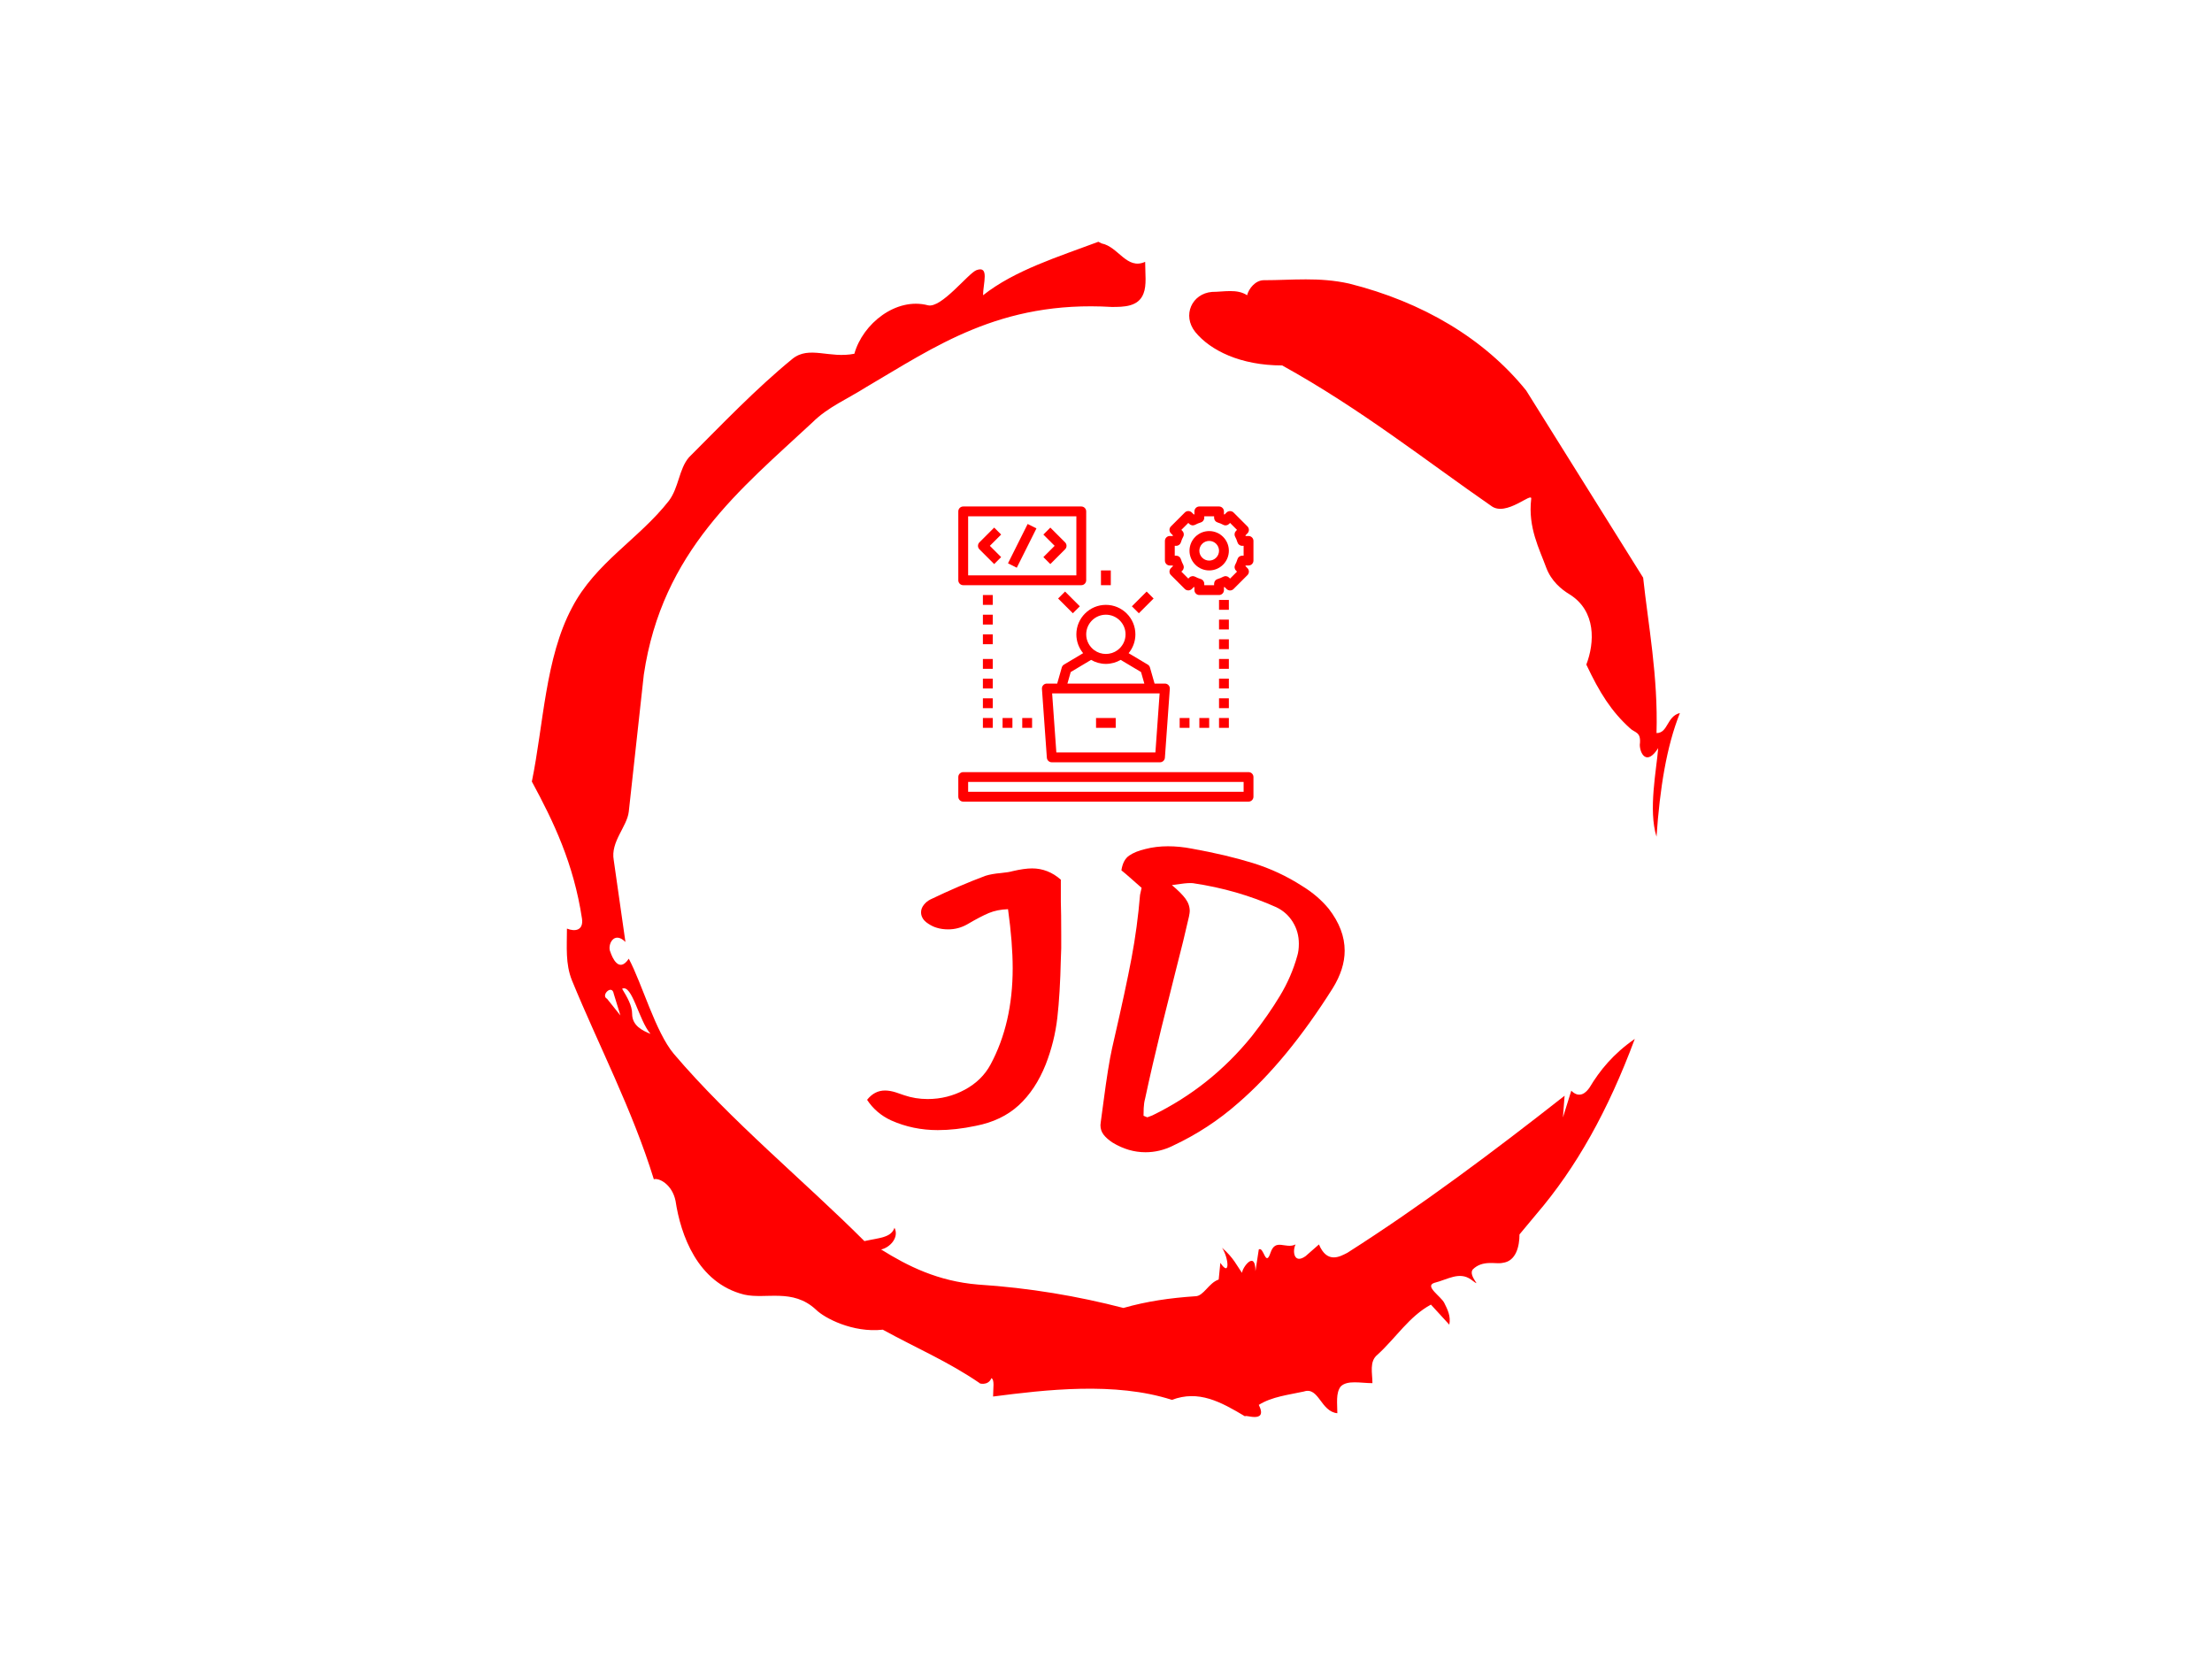 <svg xmlns="http://www.w3.org/2000/svg" version="1.1" xmlns:xlink="http://www.w3.org/1999/xlink" xmlns:svgjs="http://svgjs.dev/svgjs" width="1000" height="750" viewBox="0 0 1000 750"><g transform="matrix(0.519,0,0,0.519,240.444,83)"><svg viewBox="0 0 320 360" data-background-color="#ffffff" preserveAspectRatio="xMidYMid meet" height="1125" width="1000" xmlns="http://www.w3.org/2000/svg" xmlns:xlink="http://www.w3.org/1999/xlink"><g id="tight-bounds" transform="matrix(1,0,0,1,0,0)"><svg viewBox="0 0 320 360" height="360" width="320"><g><svg></svg></g><g><svg viewBox="0 0 320 360" height="360" width="320"><g><path transform="translate(-74.993,-51.79) scale(4.658,4.658)" d="M20.6 59.9l0.8 1-0.4-1.3c-0.1-0.6-0.8 0.1-0.4 0.3M21.5 59.3c0.3 0.5 0.6 1 0.6 1.5 0 0.7 0.6 1 1.1 1.2-0.7-0.8-1.1-3-1.7-2.7M59.9 16.9c1.7 0 3.3-0.2 5.1 0.2 4.4 1.1 8.1 3.3 10.6 6.4l7 11.2c0.3 2.8 0.9 5.9 0.8 9.3 0.7 0 0.6-1 1.4-1.2-0.8 2-1.2 4.5-1.4 7.4-0.5-1.6 0-4 0.1-5.3-0.7 1.1-1.1 0.3-1.1-0.2 0.1-0.8-0.3-0.7-0.6-1-1.1-1-1.8-2.1-2.6-3.8 0.5-1.3 0.6-3.2-1-4.2-0.5-0.3-1.1-0.8-1.4-1.6-0.4-1.1-1.1-2.4-0.9-4.1 0.1-0.5-1.5 1.1-2.4 0.4-3.9-2.7-7.8-5.8-12.5-8.4-2.5 0-4.3-0.9-5.2-2-0.8-1-0.2-2.3 1-2.4 0.7 0 1.5-0.2 2.1 0.2 0.1-0.4 0.5-0.9 1-0.9M50 14.6l0.2 0.1c1 0.2 1.5 1.6 2.6 1.1 0 0.7 0.1 1.4-0.1 1.9-0.3 0.8-1.2 0.8-1.9 0.8-6.7-0.4-10.6 2.4-14.7 4.8-1.1 0.7-2.3 1.2-3.2 2.1-4.3 4-9 7.7-10.1 15.1l-0.9 8.2c-0.1 0.9-1.1 1.8-0.9 2.9l0.7 4.9c-0.7-0.7-1.1 0.2-0.9 0.6 0.1 0.3 0.5 1.3 1.1 0.4 0.8 1.5 1.6 4.4 2.7 5.7 3.4 4 7.8 7.6 11.4 11.2 0.9-0.2 1.6-0.2 1.8-0.8 0.3 0.6-0.3 1.2-0.8 1.3 1.6 1 3.4 1.9 5.8 2.1 3.1 0.2 6 0.7 8.7 1.4 1.4-0.4 2.8-0.6 4.3-0.7 0.5 0 0.8-0.8 1.4-1l0.1-1c0.6 0.9 0.5-0.3 0.1-0.9 0.7 0.6 0.9 1.1 1.2 1.5 0-0.3 0.8-1.4 0.8-0.1l0.2-1.3c0.3-0.2 0.4 1.1 0.7 0.2 0.3-0.9 0.9-0.2 1.5-0.5-0.2 0.4-0.1 1.2 0.6 0.7l0.8-0.7c0.5 1.2 1.3 0.7 1.7 0.5 4.4-2.8 8.8-6.1 13-9.4l-0.1 1.3 0.5-1.6c0.5 0.5 0.9 0.1 1.1-0.2 0.6-1 1.4-2 2.7-2.9-1.6 4.3-3.5 7.7-5.9 10.5l-1 1.2c0 0.7-0.2 1.6-1 1.7-0.4 0.1-1.2-0.2-1.8 0.4-0.3 0.4 0.7 1.2-0.1 0.6-0.7-0.5-1.4 0-2.2 0.2-0.6 0.2 0.4 0.8 0.6 1.2 0.2 0.4 0.4 0.8 0.3 1.3l-1.1-1.2c-1.3 0.7-2.1 2-3.2 3-0.5 0.4-0.3 1.1-0.3 1.7-0.7 0-1.5-0.2-1.9 0.2-0.3 0.4-0.2 1-0.2 1.6-1-0.1-1.1-1.6-2-1.3-0.9 0.2-1.9 0.3-2.7 0.8 0.6 1.2-1 0.5-0.8 0.7-1.5-0.9-2.8-1.6-4.4-1-3.4-1.1-7.6-0.6-10.7-0.2 0-0.5 0.1-1-0.1-1.1-0.2 0.5-0.8 0.3-0.7 0.3-1.9-1.3-3.8-2.1-5.8-3.2-1.8 0.2-3.5-0.7-4-1.2-1.4-1.3-3-0.6-4.3-0.9-2.8-0.7-3.8-3.6-4.1-5.6-0.2-1-1-1.4-1.3-1.3-1.3-4.2-3.3-8-4.9-11.9-0.4-1-0.3-2-0.3-3.1 0.5 0.2 1 0.1 0.9-0.6-0.5-3.3-1.7-5.8-3-8.2 0.7-3.4 0.8-7.4 2.4-10.4 1.4-2.7 4-4.1 5.8-6.4 0.6-0.8 0.6-1.9 1.2-2.6 2-2 4-4.1 6.2-5.9 1-0.8 2.2 0 3.7-0.3 0.5-1.8 2.5-3.4 4.4-2.9 0.8 0.2 2.4-1.9 2.9-2.1 0.8-0.3 0.4 0.8 0.4 1.5 1.9-1.5 4.5-2.3 6.9-3.2" fill="#ff0000" fill-rule="nonzero" stroke="none" stroke-width="1" stroke-linecap="butt" stroke-linejoin="miter" stroke-miterlimit="10" stroke-dasharray="" stroke-dashoffset="0" font-family="none" font-weight="none" font-size="none" text-anchor="none" style="mix-blend-mode: normal" data-fill-palette-color="tertiary"></path></g><g transform="matrix(1,0,0,1,93.439,90)"><svg viewBox="0 0 133.123 180" height="180" width="133.123"><g><svg viewBox="0 0 133.123 180" height="180" width="133.123"><g><svg viewBox="0 0 192 259.61" height="180" width="133.123"><g transform="matrix(1,0,0,1,0,136.605)"><svg viewBox="0 0 192 123.005" height="123.005" width="192"><g id="textblocktransform"><svg viewBox="0 0 192 123.005" height="123.005" width="192" id="textblock"><g><svg viewBox="0 0 192 123.005" height="123.005" width="192"><g transform="matrix(1,0,0,1,0,0)"><svg width="192" viewBox="1.65 -37 61.5 39.4" height="123.005" data-palette-color="#ff0000"><path d="M4.75-1.7Q2.8-2.6 1.65-4.35L1.65-4.35Q2.6-5.55 3.95-5.55L3.95-5.55Q4.6-5.55 5.38-5.3 6.15-5.05 6.4-4.95L6.4-4.95Q7.85-4.45 9.45-4.45L9.45-4.45Q12-4.45 14.23-5.65 16.45-6.85 17.55-8.9L17.55-8.9Q20.4-14.2 20.4-21.3L20.4-21.3Q20.4-24.55 19.8-28.9L19.8-28.9Q18.4-28.85 17.32-28.4 16.25-27.95 14.55-26.95L14.55-26.95Q13.4-26.3 12.1-26.3L12.1-26.3Q11.3-26.3 10.65-26.5L10.65-26.5Q10.1-26.65 9.53-27.03 8.95-27.4 8.75-27.85L8.75-27.85Q8.6-28.15 8.6-28.5L8.6-28.5Q8.6-29 8.95-29.45 9.3-29.9 9.8-30.15L9.8-30.15Q13.55-31.95 16.9-33.2L16.9-33.2Q17.7-33.45 18.85-33.55L18.85-33.55Q19.9-33.65 20.4-33.8L20.4-33.8Q21.9-34.15 22.9-34.15L22.9-34.15Q24.95-34.15 26.6-32.7L26.6-32.7 26.6-29.85Q26.65-28.45 26.65-25.6L26.65-25.6 26.65-23.85 26.6-22.45Q26.5-18 26.15-14.93 25.8-11.85 24.65-8.9L24.65-8.9Q23.35-5.65 21.18-3.65 19-1.65 15.65-1L15.65-1Q13.05-0.45 10.75-0.45L10.75-0.45Q7.55-0.45 4.75-1.7L4.75-1.7ZM37-31.65Q37.05-31.6 35.75-32.75L35.75-32.75Q34.85-33.55 34.4-33.9L34.4-33.9Q34.6-35.25 35.4-35.8 36.2-36.35 37.5-36.65L37.5-36.65Q38.85-37 40.4-37L40.4-37Q41.9-37 43.45-36.7L43.45-36.7Q47.9-35.9 51.3-34.85 54.7-33.8 57.65-31.9L57.65-31.9Q59.7-30.65 61.1-28.95L61.1-28.95Q63.15-26.3 63.15-23.55L63.15-23.55Q63.15-21.2 61.6-18.7L61.6-18.7Q55.7-9.35 49.45-3.95L49.45-3.95Q45.65-0.6 41.05 1.55L41.05 1.55Q39.35 2.4 37.5 2.4L37.5 2.4Q35.3 2.4 33.25 1.15L33.25 1.15Q32.5 0.65 32.1 0.13 31.7-0.4 31.7-1.1L31.7-1.1 31.75-1.55 32.1-4.15Q32.7-8.75 33.2-11L33.2-11 33.45-12.1Q34.95-18.6 35.7-22.58 36.45-26.55 36.8-30.75L36.8-30.75 37-31.65ZM43.6-32.25Q43-32.3 42-32.15L42-32.15 40.9-32Q42.1-31 42.65-30.25 43.2-29.5 43.2-28.65L43.2-28.65Q43.2-28.45 43.1-27.95L43.1-27.95Q42.45-25.05 41.35-20.8L41.35-20.8 39.55-13.6Q38.35-8.7 37.45-4.5L37.45-4.5Q37.3-3.95 37.27-3.28 37.25-2.6 37.25-2.3L37.25-2.3Q37.7-2.1 37.75-2.1L37.75-2.1 38.4-2.35Q45.9-6 51.2-12.55L51.2-12.55Q53.35-15.3 54.82-17.75 56.3-20.2 57.05-22.9L57.05-22.9Q57.25-23.55 57.25-24.45L57.25-24.45Q57.25-26 56.47-27.25 55.7-28.5 54.35-29.15L54.35-29.15Q49.35-31.4 43.6-32.25L43.6-32.25Z" opacity="1" transform="matrix(1,0,0,1,0,0)" fill="#ff0000" class="wordmark-text-0" data-fill-palette-color="primary" id="text-0"></path></svg></g></svg></g></svg></g></svg></g><g transform="matrix(1,0,0,1,36.672,0)"><svg viewBox="0 0 118.656 118.656" height="118.656" width="118.656"><g><svg xmlns="http://www.w3.org/2000/svg" xmlns:xlink="http://www.w3.org/1999/xlink" version="1.1" x="0" y="0" viewBox="2 2 60 60" style="enable-background:new 0 0 64 64;" xml:space="preserve" height="118.656" width="118.656" class="icon-icon-0" data-fill-palette-color="accent" id="icon-0"><path d="M20 38c-0.278 0-0.542 0.115-0.732 0.318-0.189 0.203-0.285 0.476-0.266 0.753l1 14C20.04 53.595 20.476 54 21 54h22c0.524 0 0.96-0.405 0.998-0.929l1-14c0.02-0.277-0.077-0.55-0.266-0.753C44.542 38.115 44.278 38 44 38h-2.103l-0.936-3.274c-0.07-0.245-0.23-0.454-0.449-0.584l-3.89-2.321C37.482 30.782 38 29.451 38 28c0-3.309-2.691-6-6-6s-6 2.691-6 6c0 1.451 0.518 2.782 1.377 3.821l-3.89 2.321c-0.219 0.13-0.379 0.339-0.449 0.584L22.103 38H20zM42.069 52H21.931l-0.857-12h1.783 18.286 1.783L42.069 52zM32 24c2.206 0 4 1.794 4 4 0 1.31-0.642 2.465-1.618 3.195-0.002 0.001-0.004 0.002-0.006 0.003-0.164 0.122-0.335 0.226-0.511 0.319-0.022 0.012-0.043 0.024-0.066 0.036-0.171 0.087-0.347 0.16-0.527 0.22-0.03 0.01-0.06 0.018-0.09 0.028-0.77 0.24-1.595 0.24-2.365 0-0.03-0.009-0.06-0.018-0.089-0.028-0.179-0.06-0.356-0.133-0.527-0.22-0.022-0.011-0.044-0.024-0.066-0.036-0.176-0.093-0.348-0.198-0.511-0.319-0.002-0.001-0.004-0.002-0.006-0.003C28.642 30.465 28 29.31 28 28 28 25.794 29.794 24 32 24zM24.853 35.655l4.141-2.471C29.879 33.7 30.904 34 32 34s2.121-0.3 3.006-0.815l4.141 2.471L39.817 38H24.183L24.853 35.655z" fill="#ff0000" data-fill-palette-color="accent"></path><path d="M61 56H3c-0.552 0-1 0.447-1 1v4c0 0.553 0.448 1 1 1h58c0.552 0 1-0.447 1-1v-4C62 56.447 61.552 56 61 56zM60 60H4v-2h56V60z" fill="#ff0000" data-fill-palette-color="accent"></path><rect x="47" y="45" width="2" height="2" fill="#ff0000" data-fill-palette-color="accent"></rect><rect x="51" y="45" width="2" height="2" fill="#ff0000" data-fill-palette-color="accent"></rect><rect x="55" y="45" width="2" height="2" fill="#ff0000" data-fill-palette-color="accent"></rect><rect x="55" y="41" width="2" height="2" fill="#ff0000" data-fill-palette-color="accent"></rect><rect x="55" y="37" width="2" height="2" fill="#ff0000" data-fill-palette-color="accent"></rect><rect x="55" y="33" width="2" height="2" fill="#ff0000" data-fill-palette-color="accent"></rect><rect x="55" y="29" width="2" height="2" fill="#ff0000" data-fill-palette-color="accent"></rect><rect x="55" y="25" width="2" height="2" fill="#ff0000" data-fill-palette-color="accent"></rect><rect x="55" y="21" width="2" height="2" fill="#ff0000" data-fill-palette-color="accent"></rect><rect x="15" y="45" width="2" height="2" fill="#ff0000" data-fill-palette-color="accent"></rect><rect x="11" y="45" width="2" height="2" fill="#ff0000" data-fill-palette-color="accent"></rect><rect x="7" y="45" width="2" height="2" fill="#ff0000" data-fill-palette-color="accent"></rect><rect x="7" y="41" width="2" height="2" fill="#ff0000" data-fill-palette-color="accent"></rect><rect x="7" y="37" width="2" height="2" fill="#ff0000" data-fill-palette-color="accent"></rect><rect x="7" y="33" width="2" height="2" fill="#ff0000" data-fill-palette-color="accent"></rect><rect x="7" y="28" width="2" height="2" fill="#ff0000" data-fill-palette-color="accent"></rect><rect x="7" y="24" width="2" height="2" fill="#ff0000" data-fill-palette-color="accent"></rect><rect x="7" y="20" width="2" height="2" fill="#ff0000" data-fill-palette-color="accent"></rect><rect x="30" y="45" width="4" height="2" fill="#ff0000" data-fill-palette-color="accent"></rect><path d="M9.293 6.293l-3 3c-0.391 0.391-0.391 1.023 0 1.414l3 3 1.414-1.414L8.414 10l2.293-2.293L9.293 6.293z" fill="#ff0000" data-fill-palette-color="accent"></path><path d="M20.707 6.293l-1.414 1.414L21.586 10l-2.293 2.293 1.414 1.414 3-3c0.391-0.391 0.391-1.023 0-1.414L20.707 6.293z" fill="#ff0000" data-fill-palette-color="accent"></path><rect x="10.528" y="9" transform="matrix(0.447 -0.894 0.894 0.447 -0.652 18.944)" width="8.944" height="2" fill="#ff0000" data-fill-palette-color="accent"></rect><path d="M3 18h24c0.552 0 1-0.447 1-1V3c0-0.553-0.448-1-1-1H3C2.448 2 2 2.447 2 3v14C2 17.553 2.448 18 3 18zM4 4h22v12H4V4z" fill="#ff0000" data-fill-palette-color="accent"></path><path d="M53 7c-2.206 0-4 1.794-4 4s1.794 4 4 4 4-1.794 4-4S55.206 7 53 7zM53 13c-1.103 0-2-0.897-2-2s0.897-2 2-2 2 0.897 2 2S54.103 13 53 13z" fill="#ff0000" data-fill-palette-color="accent"></path><path d="M61 8h-0.584c-0.017-0.041-0.033-0.082-0.05-0.122l0.413-0.413c0.188-0.188 0.293-0.441 0.293-0.707 0-0.265-0.105-0.52-0.293-0.707L57.95 3.222c-0.375-0.375-1.039-0.375-1.415 0l-0.413 0.413C56.082 3.618 56.041 3.601 56 3.584V3c0-0.553-0.448-1-1-1h-4c-0.552 0-1 0.447-1 1v0.584c-0.041 0.017-0.082 0.034-0.123 0.051l-0.413-0.413c-0.188-0.188-0.442-0.293-0.708-0.293s-0.52 0.105-0.707 0.293l-2.829 2.829c-0.188 0.188-0.293 0.442-0.293 0.707 0 0.266 0.105 0.52 0.293 0.707l0.413 0.413c-0.017 0.04-0.034 0.081-0.05 0.122H45c-0.552 0-1 0.447-1 1v4c0 0.553 0.448 1 1 1h0.584c0.017 0.041 0.034 0.082 0.051 0.123l-0.413 0.412c-0.188 0.188-0.293 0.441-0.293 0.707 0 0.265 0.105 0.52 0.293 0.707l2.829 2.829c0.375 0.375 1.039 0.375 1.415 0l0.413-0.413c0.041 0.017 0.082 0.034 0.123 0.051V19c0 0.553 0.448 1 1 1h4c0.552 0 1-0.447 1-1v-0.584c0.041-0.017 0.082-0.034 0.123-0.051l0.413 0.413c0.188 0.188 0.442 0.293 0.708 0.293s0.52-0.105 0.707-0.293l2.829-2.829c0.188-0.188 0.293-0.442 0.293-0.707 0-0.266-0.105-0.52-0.293-0.707l-0.413-0.412c0.017-0.041 0.034-0.082 0.051-0.123H61c0.552 0 1-0.447 1-1V9C62 8.447 61.552 8 61 8zM60 12h-0.294c-0.442 0-0.833 0.291-0.958 0.715-0.12 0.404-0.278 0.787-0.468 1.138-0.211 0.39-0.141 0.872 0.172 1.185l0.205 0.205-1.414 1.415-0.205-0.206c-0.312-0.312-0.794-0.381-1.185-0.172-0.349 0.189-0.732 0.347-1.139 0.469C54.291 16.874 54 17.264 54 17.706V18h-2v-0.294c0-0.442-0.291-0.832-0.714-0.958-0.407-0.122-0.79-0.279-1.139-0.469-0.389-0.21-0.872-0.141-1.185 0.172l-0.205 0.206-1.414-1.415 0.205-0.205c0.313-0.312 0.384-0.795 0.172-1.185-0.19-0.351-0.348-0.733-0.468-1.138C47.126 12.291 46.736 12 46.294 12H46v-2h0.294c0.442 0 0.833-0.291 0.958-0.715 0.12-0.403 0.277-0.786 0.469-1.139 0.211-0.39 0.141-0.871-0.173-1.184l-0.205-0.205 1.414-1.415 0.205 0.206c0.313 0.313 0.797 0.384 1.185 0.172 0.349-0.189 0.732-0.347 1.139-0.469C51.709 5.126 52 4.736 52 4.294V4h2v0.294c0 0.442 0.291 0.832 0.714 0.958 0.407 0.122 0.79 0.279 1.139 0.469 0.389 0.211 0.871 0.141 1.185-0.172l0.205-0.206 1.414 1.415-0.205 0.205c-0.313 0.312-0.384 0.794-0.173 1.184 0.191 0.353 0.349 0.735 0.469 1.139C58.874 9.709 59.264 10 59.706 10H60V12z" fill="#ff0000" data-fill-palette-color="accent"></path><rect x="23.5" y="19.379" transform="matrix(0.707 -0.707 0.707 0.707 -8.027 23.621)" width="2" height="4.243" fill="#ff0000" data-fill-palette-color="accent"></rect><rect x="37.379" y="20.5" transform="matrix(0.707 -0.707 0.707 0.707 -3.634 34.228)" width="4.243" height="2" fill="#ff0000" data-fill-palette-color="accent"></rect><rect x="31" y="15" width="2" height="3" fill="#ff0000" data-fill-palette-color="accent"></rect></svg></g></svg></g><g></g></svg></g></svg></g></svg></g></svg></g><defs></defs></svg><rect width="320" height="360" fill="none" stroke="none" visibility="hidden"></rect></g></svg></g></svg>